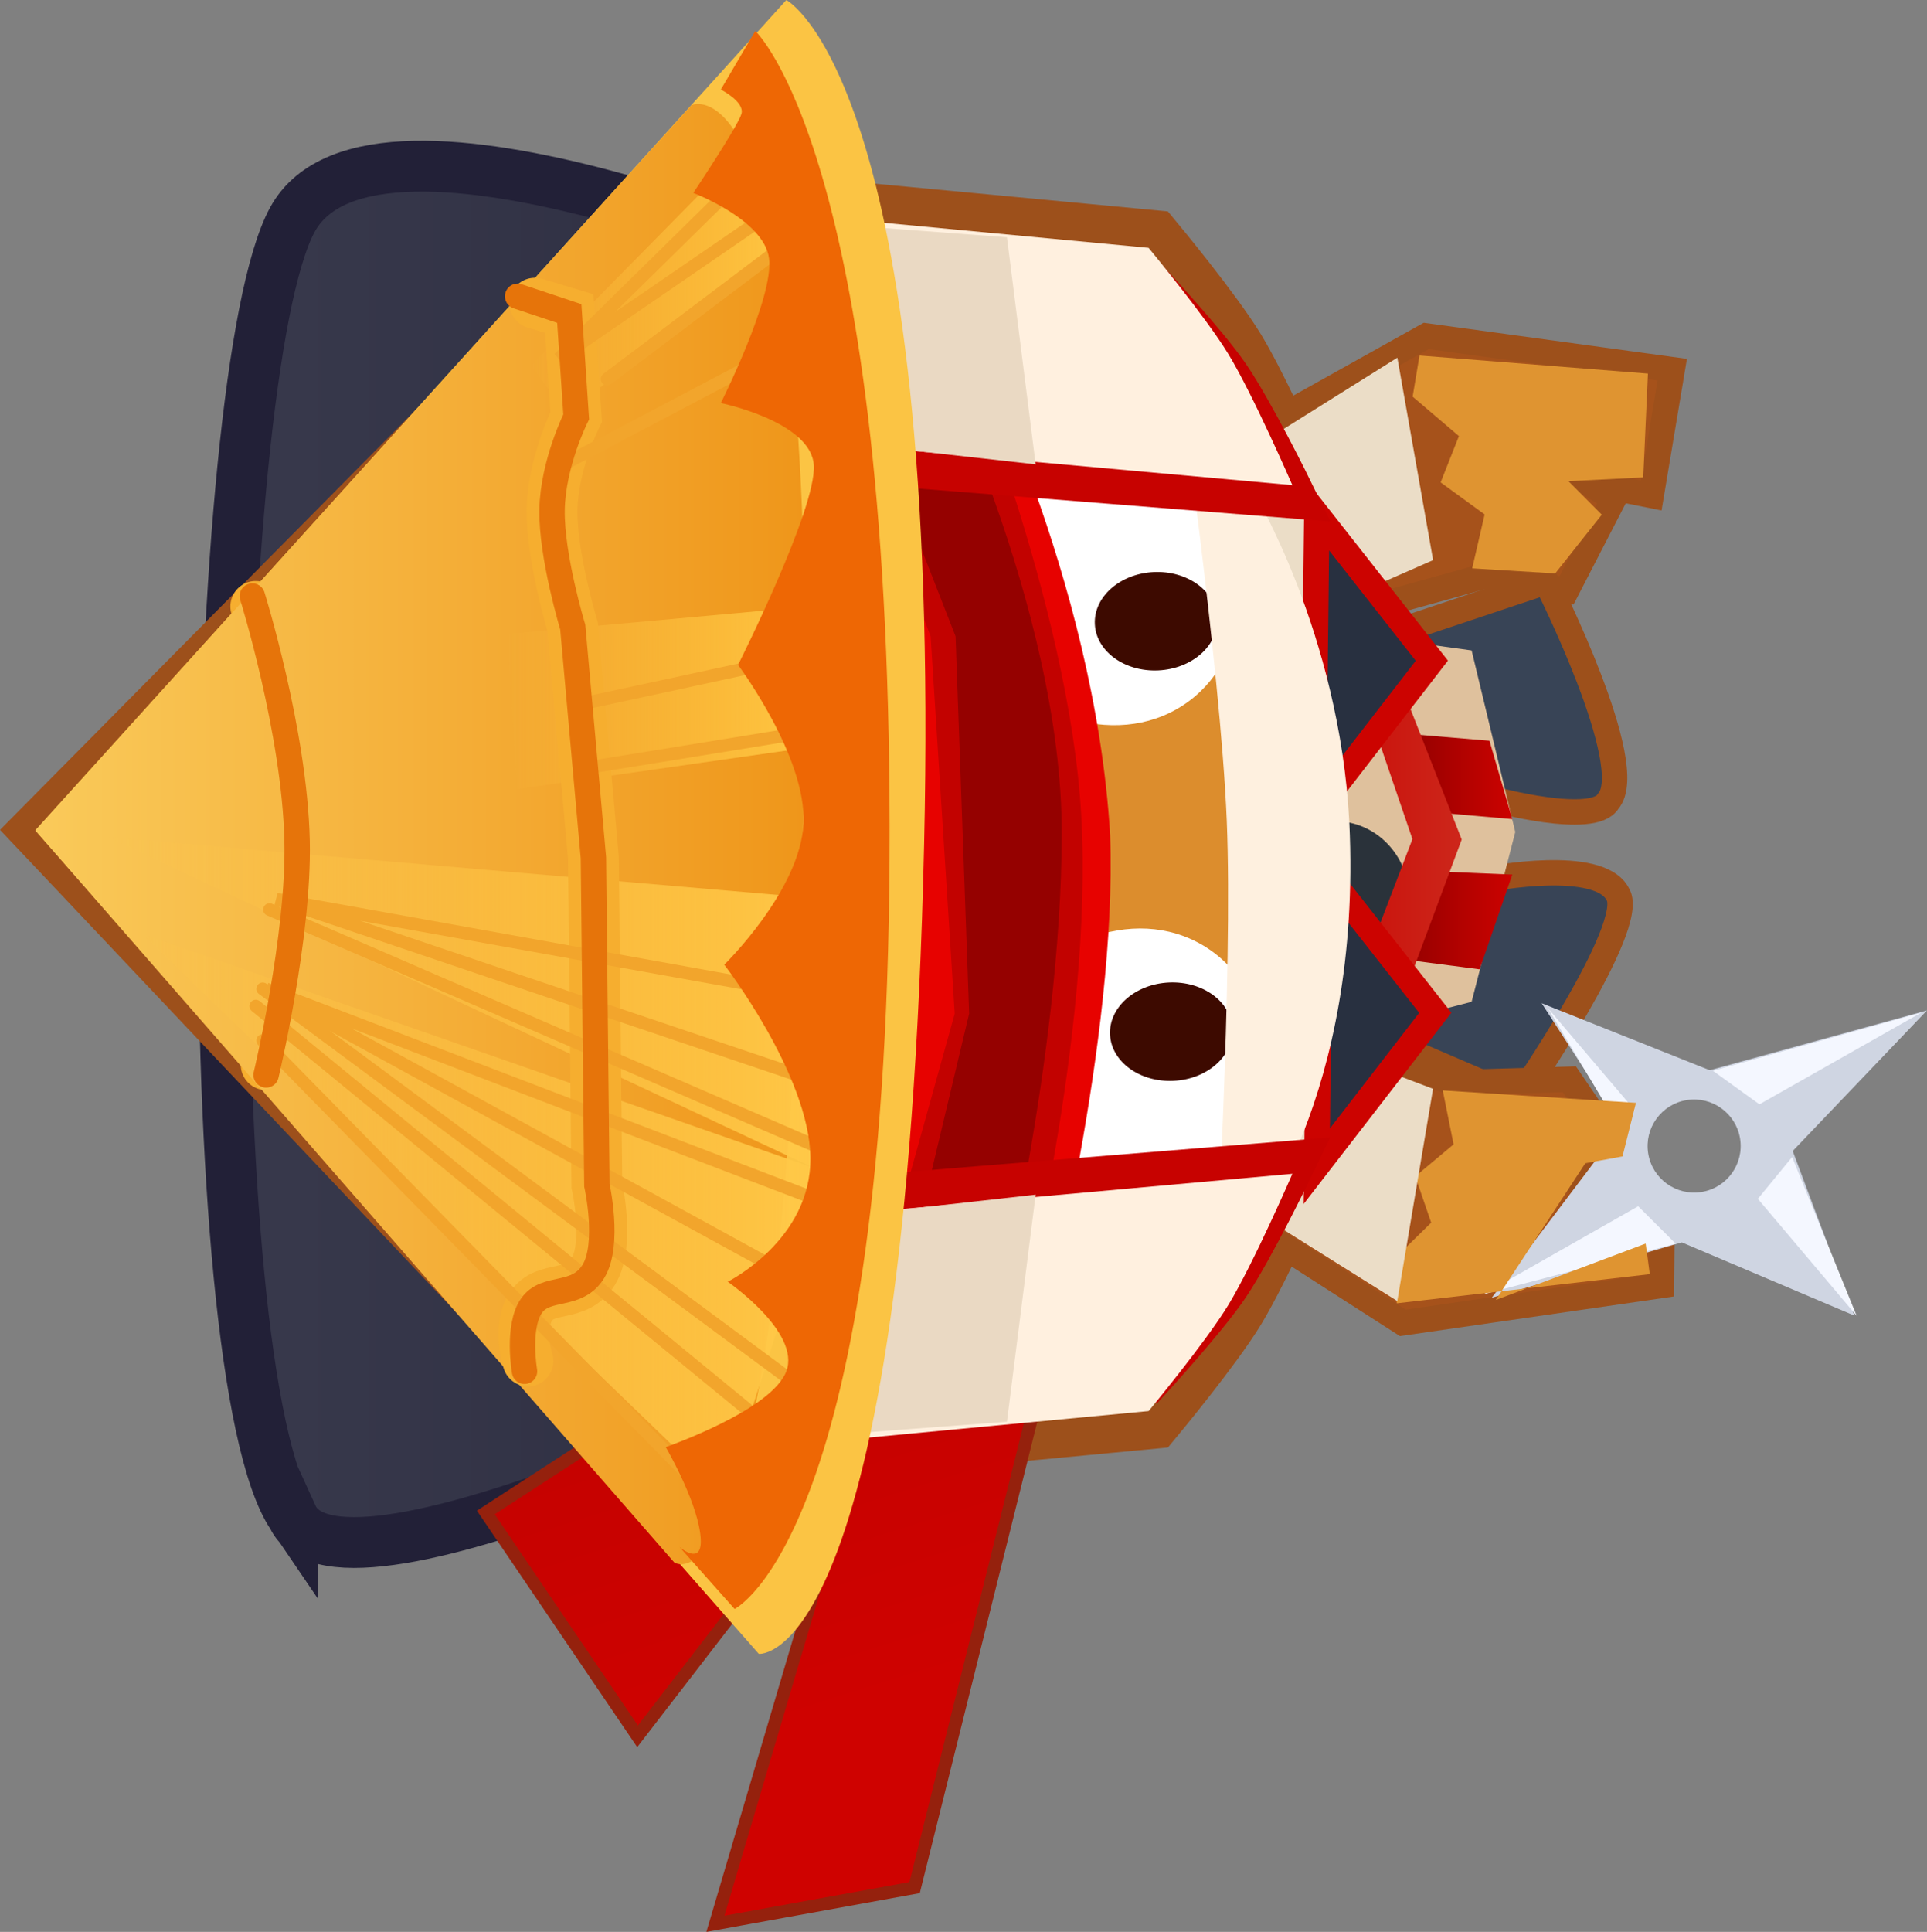 <svg version="1.1" xmlns="http://www.w3.org/2000/svg" xmlns:xlink="http://www.w3.org/1999/xlink" width="37.924" height="38.013" viewBox="0,0,37.924,38.013"><rect x="0" y="0" width="37.924" height="38.013" fill="#808080" stroke="none"/><defs><linearGradient x1="225.197" y1="180.332" x2="236.186" y2="180.332" gradientUnits="userSpaceOnUse" id="color-1"><stop offset="0" stop-color="#37384b"/><stop offset="1" stop-color="#2d2d40"/></linearGradient><linearGradient x1="247.083" y1="181.546" x2="249.203" y2="181.546" gradientUnits="userSpaceOnUse" id="color-2"><stop offset="0" stop-color="#950100"/><stop offset="1" stop-color="#cc0200"/></linearGradient><linearGradient x1="247.211" y1="178.718" x2="249.203" y2="178.718" gradientUnits="userSpaceOnUse" id="color-3"><stop offset="0" stop-color="#950100"/><stop offset="1" stop-color="#cc0200"/></linearGradient><linearGradient x1="244.608" y1="179.875" x2="248.914" y2="179.875" gradientUnits="userSpaceOnUse" id="color-4"><stop offset="0" stop-color="#c70200"/><stop offset="1" stop-color="#ce2e20"/></linearGradient><linearGradient x1="235.268" y1="188.685" x2="237.765" y2="196.598" gradientUnits="userSpaceOnUse" id="color-5"><stop offset="0" stop-color="#c30200"/><stop offset="1" stop-color="#cf0200"/></linearGradient><linearGradient x1="220.135" y1="180.457" x2="235.275" y2="180.457" gradientUnits="userSpaceOnUse" id="color-6"><stop offset="0" stop-color="#faca5a"/><stop offset="1" stop-color="#ef961a"/></linearGradient><linearGradient x1="229.423" y1="177.165" x2="235.389" y2="177.165" gradientUnits="userSpaceOnUse" id="color-7"><stop offset="0" stop-color="#ffc743" stop-opacity="0"/><stop offset="1" stop-color="#ffc743"/></linearGradient><linearGradient x1="229.898" y1="168.996" x2="234.983" y2="168.996" gradientUnits="userSpaceOnUse" id="color-8"><stop offset="0" stop-color="#ffc743" stop-opacity="0"/><stop offset="1" stop-color="#ffc743"/></linearGradient><linearGradient x1="221.559" y1="186.386" x2="235.796" y2="186.386" gradientUnits="userSpaceOnUse" id="color-9"><stop offset="0" stop-color="#ffc847" stop-opacity="0"/><stop offset="1" stop-color="#ffc847"/></linearGradient></defs><g transform="translate(-219.44,-163.437)"><g data-paper-data="{&quot;isPaintingLayer&quot;:true}" fill-rule="nonzero" stroke-linejoin="miter" stroke-miterlimit="10" stroke-dasharray="" stroke-dashoffset="0" style="mix-blend-mode: normal"><path d="M225.197,193.275c-1.943,-2.847 -1.671,-22.472 0,-25.52c1.608,-2.933 10.989,1.221 10.989,1.221v21.368c0,0 -10.026,5.036 -10.989,2.93z" fill="url(#color-1)" stroke="#222037" stroke-width="1" stroke-linecap="butt"/><path d="M235.476,187.382l9.399,-0.849c0,0 -0.762,1.758 -1.255,2.572c-0.445,0.735 -1.574,2.097 -1.574,2.097l-7.175,0.679" fill="none" stroke="#9d501b" stroke-width="1.5" stroke-linecap="round"/><path d="M234.87,167.635l7.175,0.679c0,0 1.129,1.363 1.574,2.097c0.493,0.814 1.255,2.572 1.255,2.572l-9.399,-0.849" data-paper-data="{&quot;index&quot;:null}" fill="none" stroke="#9d501b" stroke-width="1.5" stroke-linecap="round"/><path d="M233.295,166.481c0,0 2.301,-2.153 1.959,12.887c-0.37,16.256 -2.42,13.836 -2.42,13.836l-12.698,-13.43z" fill="none" stroke="#9d501b" stroke-width="1" stroke-linecap="round"/><path d="M243.938,172.041l3.569,-1.994l4.843,0.664l-0.414,2.474l-1.255,-0.251l0.518,0.318l-0.929,1.802l-1.607,-0.283l-3.648,1.01" fill="#a6521b" stroke="#9d501b" stroke-width="0.5" stroke-linecap="round"/><path d="M245.693,185.19l0.488,-1.302l1.058,-0.163" fill="none" stroke="#692206" stroke-width="0.5" stroke-linecap="round"/><path d="M245.471,176.353l4.401,-1.47c0,0 1.833,3.629 1.217,4.32c-0.286,0.495 -2.255,-0.039 -2.255,-0.039l-0.081,1.569c0,0 2.16,-0.421 2.526,0.3c0.394,0.619 -1.947,4.018 -1.947,4.018l-4.054,-1.741c0,0 0.731,-1.837 0.649,-3.29c-0.082,-1.453 -0.456,-3.668 -0.456,-3.668z" data-paper-data="{&quot;index&quot;:null}" fill="#384456" stroke="#9d501b" stroke-width="0.5" stroke-linecap="round"/><path d="M243.574,184.395l-0.14,-8.845l4.968,0.685l0.859,3.573l-0.859,3.341z" fill="#dfc19d" stroke="#692206" stroke-width="0" stroke-linecap="butt"/><path d="M247.661,180.582l1.542,0.064l-0.643,1.864l-1.478,-0.193" fill="url(#color-2)" stroke="#000000" stroke-width="0" stroke-linecap="round"/><path d="M247.172,181.107c0,0.836 -0.655,1.513 -1.462,1.513c-0.808,0 -1.462,-0.678 -1.462,-1.513c0,-0.836 0.655,-1.513 1.462,-1.513c0.808,0 1.462,0.678 1.462,1.513z" fill="#2a323a" stroke="none" stroke-width="0" stroke-linecap="butt"/><path d="M247.211,177.883l1.542,0.129l0.45,1.542l-1.478,-0.129" fill="url(#color-3)" stroke="#000000" stroke-width="0" stroke-linecap="round"/><path d="M244.757,183.514h1.114l1.366,-3.566l-1.218,-3.566l-1.411,-0.074v-0.221l1.99,-0.23l1.609,4.099l-1.49,3.998l-1.663,-0.074z" fill="url(#color-4)" stroke="#000000" stroke-width="0" stroke-linecap="round"/><path d="M251.872,170.788l-0.093,2.043l-1.471,0.074l0.656,0.659l-0.917,1.156l-1.634,-0.1l0.245,-1.061l-0.866,-0.63l0.36,-0.911l-0.911,-0.776l0.135,-0.81z" fill="#df9431" stroke="#692206" stroke-width="0" stroke-linecap="round"/><path d="M239.842,190.944l-2.402,9.635l-3.921,0.712l2.723,-9.21l-4.255,5.52l-2.986,-4.404l7.597,-4.932" data-paper-data="{&quot;index&quot;:null}" fill="url(#color-5)" stroke="#95210d" stroke-width="0.25" stroke-linecap="round"/><path d="M243.683,172.517l3.257,-2.042l0.704,3.983l-3.221,1.412" fill="#ebddc7" stroke="#174752" stroke-width="0" stroke-linecap="round"/><path d="M244.875,183.73l3.176,1.01l2.275,-0.067l0.934,1.371l-0.638,0.678l1.531,0.395l-0.015,1.613l-5.091,0.736l-3.107,-1.994" data-paper-data="{&quot;index&quot;:null}" fill="#a6521b" stroke="#9d501b" stroke-width="0.5" stroke-linecap="round"/><path d="M251.344,185.603l-1.563,-2.426l3.307,1.318l4.276,-1.177l-2.643,2.767l1.214,3.239l-3.396,-1.441l-3.74,1.089zM253.685,185.84c-0.081,-0.499 -0.552,-0.838 -1.051,-0.757c-0.499,0.081 -0.838,0.552 -0.757,1.051c0.081,0.499 0.552,0.838 1.051,0.757c0.499,-0.081 0.838,-0.552 0.757,-1.051z" fill="#cfd5e2" stroke="#000000" stroke-width="0" stroke-linecap="round"/><path d="M255.979,189.327l-1.944,-2.301l0.675,-0.823" fill="#f4f7ff" stroke="#000000" stroke-width="0" stroke-linecap="round"/><path d="M257.246,183.364l-3.18,1.802l-0.916,-0.66" fill="#f4f7ff" stroke="#000000" stroke-width="0" stroke-linecap="round"/><path d="M249.904,183.274l1.706,2.006l-0.333,0.292" fill="#f4f7ff" stroke="#000000" stroke-width="0" stroke-linecap="round"/><path d="M248.631,188.905l3.049,-1.733l0.738,0.736" fill="#f4f7ff" stroke="#000000" stroke-width="0" stroke-linecap="round"/><path d="M246.931,189.081l-0.118,-0.81l0.793,-0.776l-0.313,-0.911l0.754,-0.63l-0.213,-1.061l3.802,0.244l-0.265,1.054l-0.732,0.135l-1.761,2.69l2.949,-1.11l0.081,0.602z" data-paper-data="{&quot;index&quot;:null}" fill="#df9431" stroke="#692206" stroke-width="0" stroke-linecap="round"/><path d="M244.422,183.641l3.221,1.22l-0.704,4.176l-3.257,-2.042" data-paper-data="{&quot;index&quot;:null}" fill="#ebddc7" stroke="#174752" stroke-width="0" stroke-linecap="round"/><path d="M235.94,169.622l5.379,0.517c0,0 3.9,1.972 4.261,9.493c0.34,7.086 -4.29,10.576 -4.29,10.576l-3.291,0.096c0,0 -1.498,-0.112 -1.663,-3.296c-0.173,-3.332 -0.488,-11.684 -0.954,-14.624c-0.172,-1.087 0.558,-2.762 0.558,-2.762z" fill="#dc8d2d" stroke="#954116" stroke-width="0" stroke-linecap="round"/><path d="M243.004,181.977c1.421,0.741 1.824,2.779 0.899,4.552c-0.925,1.773 -2.826,2.61 -4.248,1.868c-1.421,-0.741 -1.824,-2.779 -0.899,-4.552c0.925,-1.773 2.826,-2.61 4.248,-1.868z" fill="#ffffff" stroke="#954116" stroke-width="0" stroke-linecap="butt"/><path d="M242.443,182.769c0.665,-0.032 1.225,0.375 1.251,0.909c0.026,0.535 -0.492,0.994 -1.157,1.026c-0.665,0.032 -1.225,-0.375 -1.251,-0.909c-0.026,-0.535 0.492,-0.994 1.157,-1.026z" fill="#3d0a00" stroke="none" stroke-width="0" stroke-linecap="butt"/><path d="M238.311,175.869c-1.092,-1.675 -0.889,-3.743 0.453,-4.618c1.343,-0.876 3.316,-0.228 4.409,1.447c1.092,1.675 0.889,3.743 -0.453,4.618c-1.343,0.876 -3.316,0.228 -4.409,-1.447z" data-paper-data="{&quot;index&quot;:null}" fill="#ffffff" stroke="#954116" stroke-width="0" stroke-linecap="butt"/><path d="M245.423,180.484l2.264,2.881l-2.332,3.018z" fill="#283040" stroke="#cc0300" stroke-width="0.5" stroke-linecap="round"/><path d="M245.355,173.556l2.264,2.881l-2.332,3.018z" fill="#283040" stroke="#cc0300" stroke-width="0.5" stroke-linecap="round"/><path d="M240.987,175.719c-0.026,-0.535 0.492,-0.994 1.157,-1.026c0.665,-0.032 1.225,0.375 1.251,0.909c0.026,0.535 -0.492,0.994 -1.157,1.026c-0.665,0.032 -1.225,-0.375 -1.251,-0.909z" data-paper-data="{&quot;index&quot;:null}" fill="#3d0a00" stroke="none" stroke-width="0" stroke-linecap="butt"/><path d="M238.662,169.632c0,0 2.283,6.029 2.472,10.012c0.189,3.983 -1.491,10.664 -1.491,10.664l-4.482,0.977l-0.702,-21.653z" fill="#e70200" stroke="#000000" stroke-width="0" stroke-linecap="round"/><path d="M244.089,173.071c0,0 1.716,2.827 1.906,6.548c0.259,5.41 -1.997,8.133 -1.997,8.133l-0.645,0.929c0,0 0.354,-6.109 0.23,-9.101c-0.127,-3.058 -0.984,-9.052 -0.984,-9.052z" fill="#fef0df" stroke="#000000" stroke-width="0" stroke-linecap="round"/><path d="M236.023,190.059l1.5,-6.677l-0.566,-7.424l-1.86,-5.707l3.408,-0.237c0,0 2.479,4.748 2.783,9.856c0.145,4.025 -1.307,9.639 -1.307,9.639z" fill="#e70200" stroke="#000000" stroke-width="0" stroke-linecap="round"/><path d="M236.373,190.059l1.856,-6.677l-0.474,-7.424l-2.158,-5.707l2.655,-0.237c0,0 2.231,5.287 2.468,9.475c0.246,4.333 -1.232,10.021 -1.232,10.021z" fill="#c20200" stroke="#000000" stroke-width="0" stroke-linecap="round"/><path d="M237,189.729l1.513,-6.347l-0.267,-7.424l-2.229,-5.707l-1.043,-0.364l1.462,-0.098l1.254,0.335c0,0 2.657,5.243 2.646,9.739c-0.01,4.408 -1.319,9.646 -1.319,9.646l-0.962,0.701l-1.509,0.141z" fill="#950100" stroke="#000000" stroke-width="0" stroke-linecap="round"/><path d="M235.471,187.146l9.317,-0.759c0,0 -0.756,1.571 -1.244,2.298c-0.441,0.657 -1.561,1.874 -1.561,1.874l-7.113,0.607" fill="none" stroke="#c70200" stroke-width="1" stroke-linecap="round"/><path d="M235.476,187.382l9.399,-0.849c0,0 -0.762,1.758 -1.255,2.572c-0.445,0.735 -1.574,2.097 -1.574,2.097l-7.175,0.679" fill="#fff0df" stroke="#c70200" stroke-width="0" stroke-linecap="round"/><path d="M234.447,191.774l1.13,-4.356l4.245,-0.474l-0.565,4.468z" fill="#ead9c3" stroke="#c70200" stroke-width="0" stroke-linecap="butt"/><path d="M234.87,168.438l7.113,0.596c0,0 1.119,1.195 1.561,1.84c0.489,0.714 1.244,2.256 1.244,2.256l-9.317,-0.745" data-paper-data="{&quot;index&quot;:null}" fill="none" stroke="#c70200" stroke-width="1" stroke-linecap="round"/><path d="M234.87,167.635l7.175,0.679c0,0 1.129,1.363 1.574,2.097c0.493,0.814 1.255,2.572 1.255,2.572l-9.399,-0.849" data-paper-data="{&quot;index&quot;:null}" fill="#fff0df" stroke="#c70200" stroke-width="0" stroke-linecap="round"/><path d="M239.257,168.106l0.565,4.468l-4.245,-0.474l-1.13,-4.356z" data-paper-data="{&quot;index&quot;:null}" fill="#ead9c3" stroke="#c70200" stroke-width="0" stroke-linecap="butt"/><path d="M234.915,163.437c0,0 3.054,1.57 2.712,16.61c-0.37,16.256 -3.254,15.932 -3.254,15.932l-14.237,-16.203z" fill="#fbc444" stroke="#000000" stroke-width="0" stroke-linecap="round"/><path d="M224.474,175.369c0,0 0.695,2.457 0.746,4.61c0.044,1.882 -0.542,4.407 -0.542,4.407" fill="none" stroke="#f6ae2f" stroke-width="1" stroke-linecap="round"/><path d="M233.05,165.505c0,0 2.545,-1.176 2.203,13.864c-0.37,16.256 -2.542,14.813 -2.542,14.813l-12.576,-14.406z" fill="url(#color-6)" stroke="#000000" stroke-width="0" stroke-linecap="round"/><path d="M235.321,178.148l-5.695,0.814l-0.203,-3.051l5.966,-0.542z" fill="url(#color-7)" stroke="none" stroke-width="0.5" stroke-linecap="round"/><path d="M234.983,168.25l-4.407,3.322l-0.678,-0.949l4.136,-4.203z" fill="url(#color-8)" stroke="none" stroke-width="0.5" stroke-linecap="round"/><path d="M235.796,186.284l-2.102,6.576l-11.457,-11.051l13.22,4.61l-13.898,-6.508l14.169,1.22z" fill="url(#color-9)" stroke="#000000" stroke-width="0" stroke-linecap="round"/><path d="M229.966,169.403l0.678,0.203l0.136,2.034c0,0 -0.46,0.917 -0.475,1.83c-0.015,0.913 0.407,2.305 0.407,2.305l0.407,4.542l0.068,6.441c0,0 0.259,1.16 -0.068,1.695c-0.327,0.535 -0.933,0.262 -1.22,0.678c-0.287,0.416 -0.068,1.085 -0.068,1.085" fill="none" stroke="#f6ae2f" stroke-width="1" stroke-linecap="round"/><path d="M224.745,181.335l11.593,5.017" fill="none" stroke="#f2a52c" stroke-width="0.25" stroke-linecap="round"/><path d="M236.067,189.131l-11.39,-6.237l11.525,4.407" fill="none" stroke="#f2a52c" stroke-width="0.25" stroke-linecap="round"/><path d="M235.593,191.029l-10.983,-8.135" fill="none" stroke="#f2a52c" stroke-width="0.25" stroke-linecap="round"/><path d="M224.474,183.233l10.576,8.678" fill="none" stroke="#f2a52c" stroke-width="0.25" stroke-linecap="round"/><path d="M224.61,183.911l9.898,10.101" fill="none" stroke="#f2a52c" stroke-width="0.25" stroke-linecap="round"/><path d="M236.542,185.064l-11.661,-3.932l11.322,2.034" fill="none" stroke="#f2a52c" stroke-width="0.25" stroke-linecap="round"/><path d="M230.983,177.267l5.017,-1.085" fill="none" stroke="#f2a52c" stroke-width="0.25" stroke-linecap="round"/><path d="M235.932,177.742l-5.017,0.814" fill="none" stroke="#f2a52c" stroke-width="0.25" stroke-linecap="round"/><path d="M230.372,172.657l5.017,-2.644" fill="none" stroke="#f2a52c" stroke-width="0.25" stroke-linecap="round"/><path d="M234.983,167.369l-4.542,3.119l4.203,-4.136" fill="none" stroke="#f2a52c" stroke-width="0.25" stroke-linecap="round"/><path d="M231.389,170.894l3.864,-2.915" fill="none" stroke="#f2a52c" stroke-width="0.25" stroke-linecap="round"/><path d="M232.813,193.877c0,0 0.504,0.435 0.407,-0.271c-0.097,-0.706 -0.678,-1.695 -0.678,-1.695c0,0 2.084,-0.722 2.373,-1.491c0.289,-0.77 -1.153,-1.763 -1.153,-1.763c0,0 1.645,-0.818 1.627,-2.441c-0.018,-1.622 -1.695,-3.797 -1.695,-3.797c0,0 1.499,-1.464 1.559,-2.78c0.06,-1.315 -1.288,-3.119 -1.288,-3.119c0,0 1.548,-3.075 1.491,-3.932c-0.056,-0.857 -1.83,-1.22 -1.83,-1.22c0,0 1.049,-2.085 0.949,-2.847c-0.1,-0.763 -1.491,-1.288 -1.491,-1.288c0,0 0.886,-1.324 0.949,-1.559c0.063,-0.236 -0.407,-0.475 -0.407,-0.475l0.678,-1.153c0,0 2.628,2.42 2.644,15.661c0.017,13.92 -3.051,15.389 -3.051,15.389z" fill="#ee6704" stroke="#000000" stroke-width="0" stroke-linecap="round"/><path d="M229.627,169.267l1.017,0.339l0.136,2.034c0,0 -0.46,0.917 -0.475,1.83c-0.015,0.913 0.407,2.305 0.407,2.305l0.407,4.542l0.068,6.441c0,0 0.259,1.16 -0.068,1.695c-0.327,0.535 -0.933,0.262 -1.22,0.678c-0.287,0.416 -0.136,1.288 -0.136,1.288" fill="none" stroke="#e6740a" stroke-width="0.5" stroke-linecap="round"/><path d="M224.406,175.165c0,0 0.831,2.66 0.881,4.813c0.044,1.882 -0.61,4.61 -0.61,4.61" fill="none" stroke="#e6740a" stroke-width="0.5" stroke-linecap="round"/></g></g></svg>